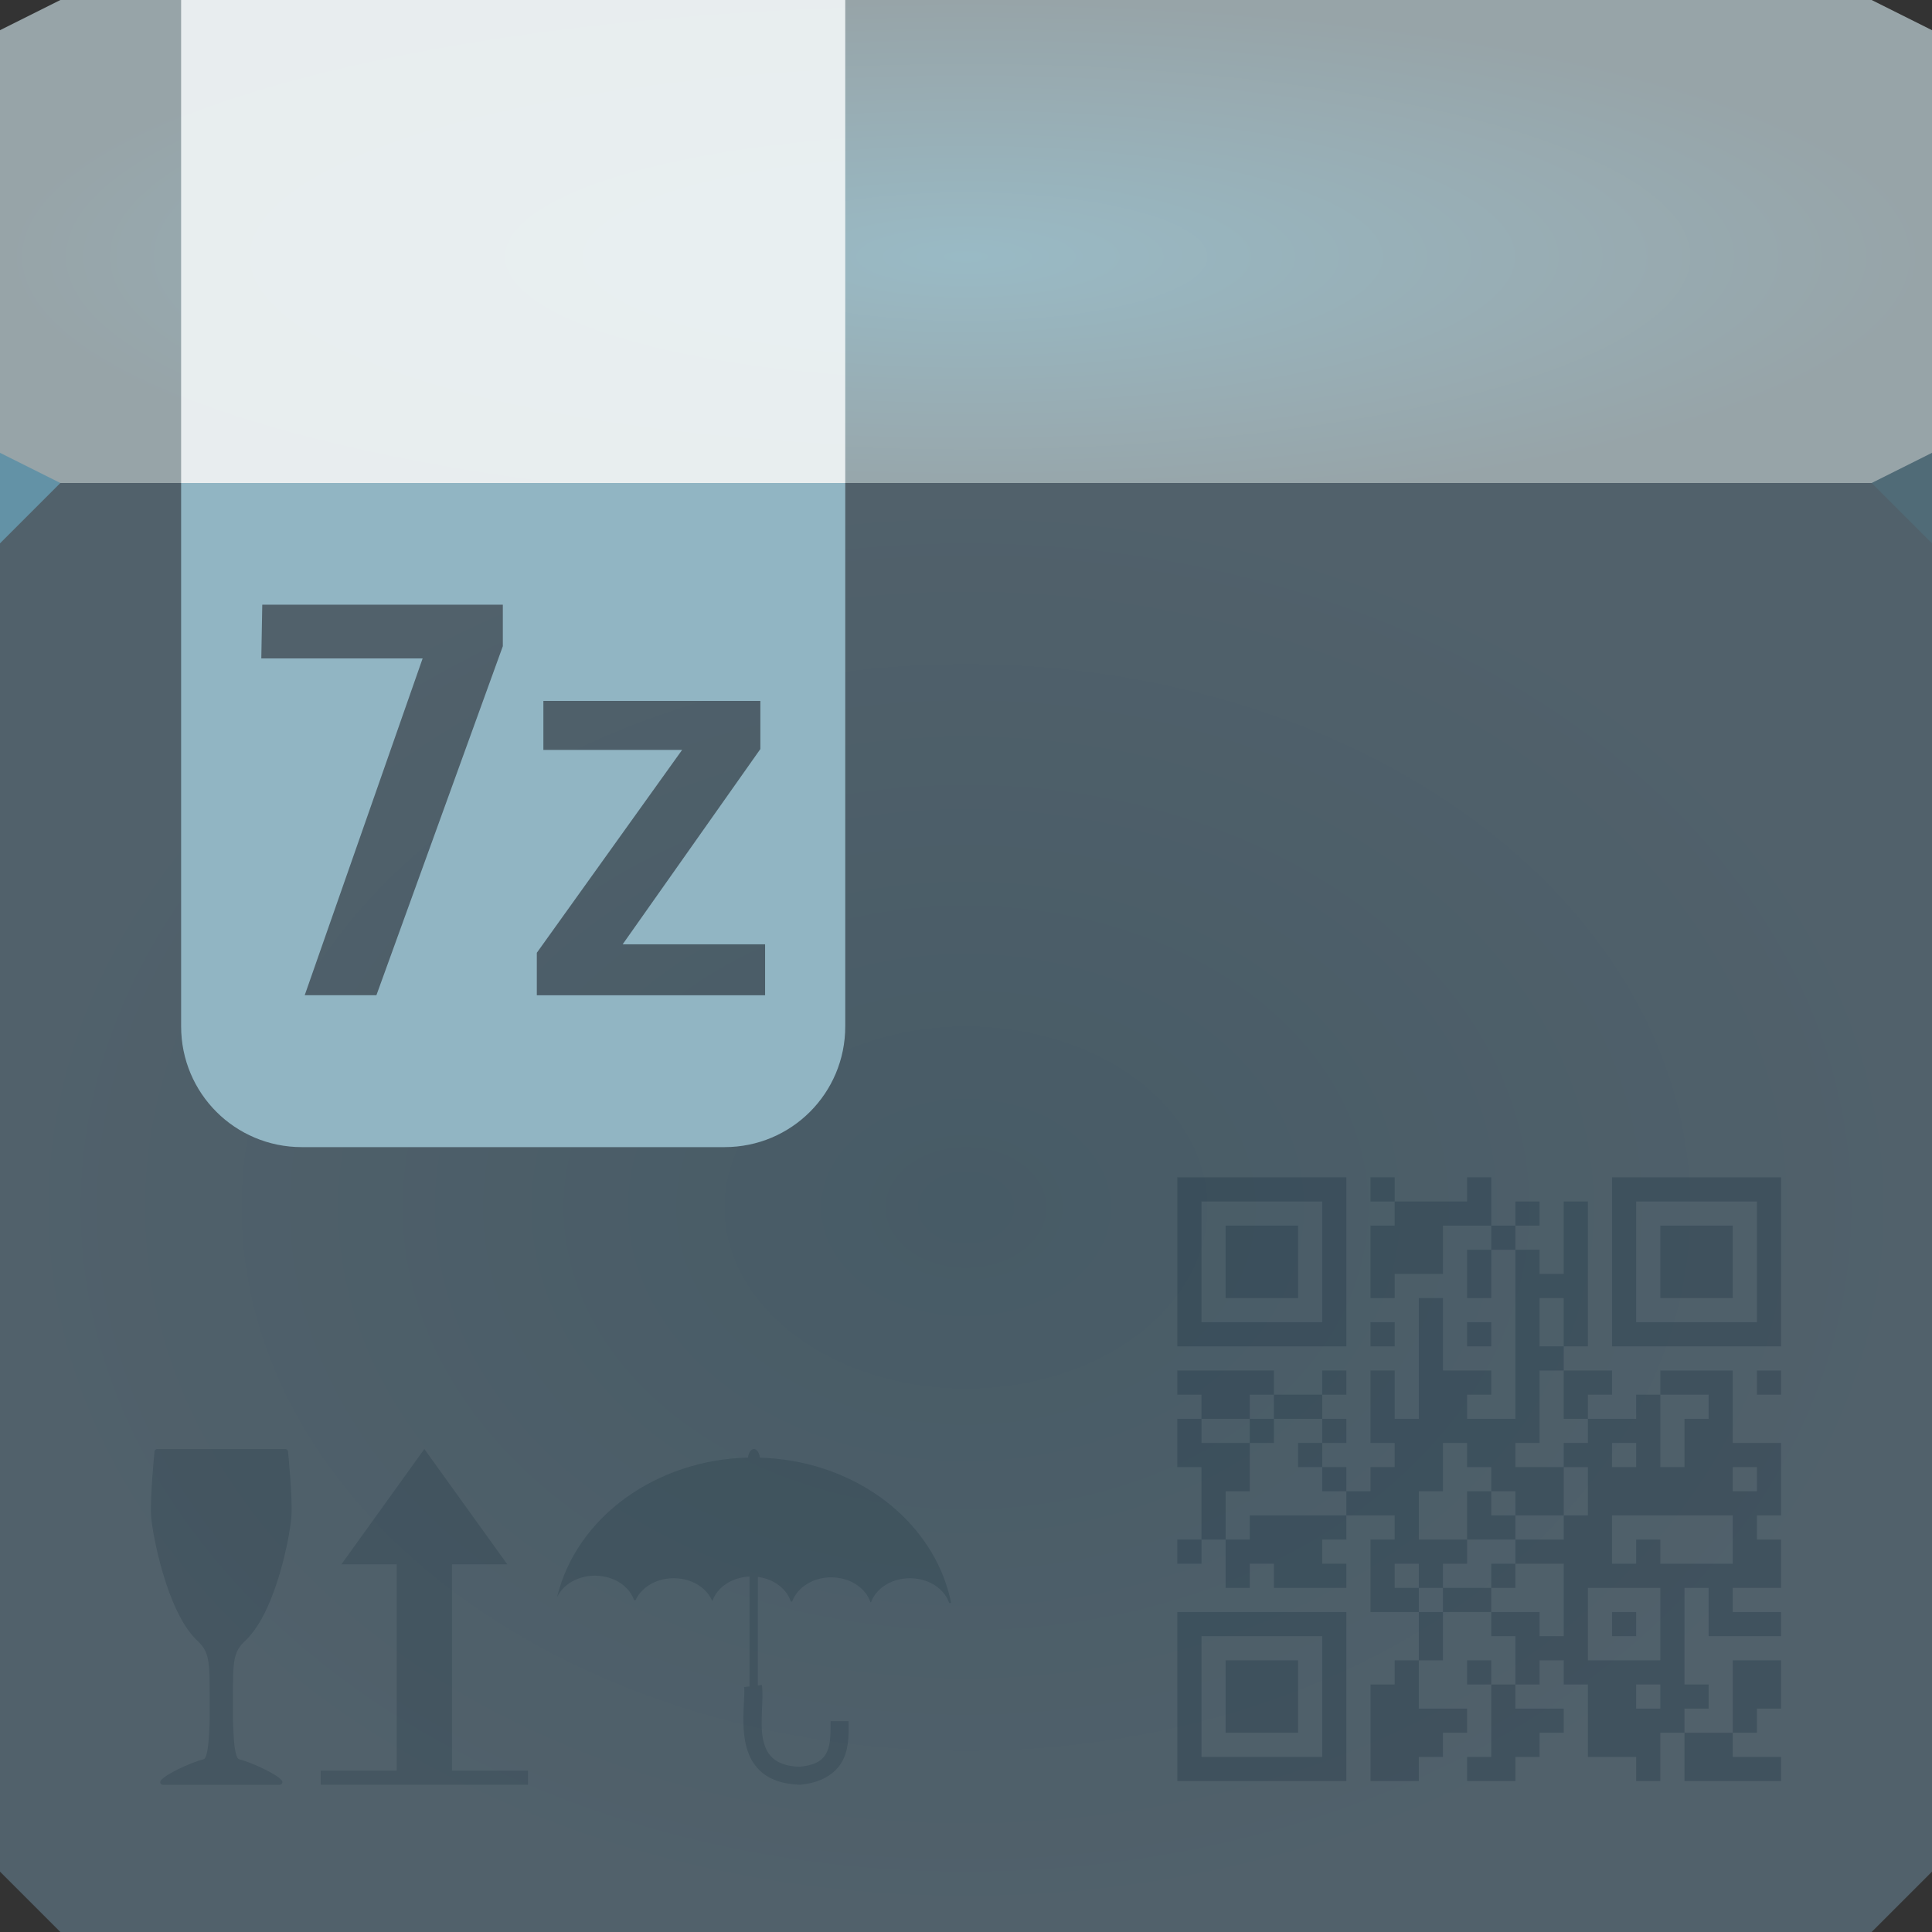 <?xml version="1.0" encoding="UTF-8" standalone="no"?>
<!-- Created with Inkscape (http://www.inkscape.org/) -->

<svg
   xmlns:dc="http://purl.org/dc/elements/1.1/"
   xmlns:cc="http://creativecommons.org/ns#"
   xmlns:rdf="http://www.w3.org/1999/02/22-rdf-syntax-ns#"
   xmlns:svg="http://www.w3.org/2000/svg"
   xmlns="http://www.w3.org/2000/svg"
   xmlns:xlink="http://www.w3.org/1999/xlink"
   xmlns:sodipodi="http://sodipodi.sourceforge.net/DTD/sodipodi-0.dtd"
   xmlns:inkscape="http://www.inkscape.org/namespaces/inkscape"
   version="1.1"
   width="64"
   height="64"
   id="svg13094"
   inkscape:version="0.92.2 5c3e80d, 2017-08-06"
   sodipodi:docname="package-7z.svg">
  <rect width="100%" height="100%" fill="#333333" stroke="none"/>
  <sodipodi:namedview
     pagecolor="#ffffff"
     bordercolor="#666666"
     borderopacity="1"
     objecttolerance="10"
     gridtolerance="10"
     guidetolerance="10"
     inkscape:pageopacity="0"
     inkscape:pageshadow="2"
     inkscape:window-width="1920"
     inkscape:window-height="1033"
     id="namedview44"
     showgrid="false"
     inkscape:zoom="7.375"
     inkscape:cx="-29.610552"
     inkscape:cy="33.391284"
     inkscape:window-x="-2"
     inkscape:window-y="25"
     inkscape:window-maximized="1"
     inkscape:current-layer="svg13094"
     inkscape:snap-global="false">
    <inkscape:grid
       type="xygrid"
       id="grid3800" />
  </sodipodi:namedview>
  <defs
     id="defs11">
    <linearGradient
       inkscape:collect="always"
       id="linearGradient835">
      <stop
         style="stop-color:#99bac5;stop-opacity:1"
         offset="0"
         id="stop831" />
      <stop
         style="stop-color:#97a4a8;stop-opacity:1"
         offset="1"
         id="stop833" />
    </linearGradient>
    <linearGradient
       inkscape:collect="always"
       id="linearGradient827">
      <stop
         style="stop-color:#475b66;stop-opacity:1"
         offset="0"
         id="stop823" />
      <stop
         style="stop-color:#51616b;stop-opacity:1"
         offset="1"
         id="stop825" />
    </linearGradient>
    <radialGradient
       inkscape:collect="always"
       xlink:href="#linearGradient827"
       id="radialGradient829"
       cx="32"
       cy="40"
       fx="32"
       fy="40"
       r="32"
       gradientTransform="matrix(1,0,0,0.75,0,10)"
       gradientUnits="userSpaceOnUse" />
    <radialGradient
       inkscape:collect="always"
       xlink:href="#linearGradient835"
       id="radialGradient837"
       cx="32"
       cy="8.5"
       fx="32"
       fy="8.5"
       r="32"
       gradientTransform="matrix(1,0,0,0.266,0,6.242)"
       gradientUnits="userSpaceOnUse" />
  </defs>
  <path
     d="M 0,1 2,0 h 60 l 2,1 V 17 H 0 Z"
     id="path3029-3"
     style="fill:url(#radialGradient837);fill-opacity:1;fill-rule:nonzero"
     inkscape:connector-curvature="0"
     sodipodi:nodetypes="ccccccc" />
  <path
     d="m 0,16 h 64 v 46 l -2,2 H 2 L 0,62 Z"
     id="path3831-6"
     style="fill:url(#radialGradient829);fill-opacity:1;fill-rule:nonzero"
     inkscape:connector-curvature="0"
     sodipodi:nodetypes="ccccccc" />
  <path
     d="m 64,18 -2,-2 2,-1 z"
     id="path3028-6"
     style="fill:#506b77;fill-opacity:1"
     inkscape:connector-curvature="0"
     sodipodi:nodetypes="cccc" />
  <path
     d="M 0,18 2,16 0,15 Z"
     id="path3028-3-0"
     style="fill:#6392a6;fill-opacity:1"
     inkscape:connector-curvature="0"
     sodipodi:nodetypes="cccc" />
  <path
     style="color:#000000;display:inline;overflow:visible;visibility:visible;opacity:0.549;vector-effect:none;fill:#001d2d;fill-opacity:0.278;fill-rule:nonzero;stroke-width:0.194;stroke-linecap:butt;stroke-linejoin:miter;stroke-miterlimit:4;stroke-dasharray:none;stroke-dashoffset:0;stroke-opacity:1;marker:none;enable-background:accumulate"
     id="path4101-7"
     d="m 5.208,48 c -0.044,2.6e-5 -0.084,0.037 -0.089,0.08 0,0 -0.152,1.518 -0.112,2.139 0.02,0.313 0.148,1.081 0.392,1.903 0.244,0.822 0.6,1.693 1.103,2.195 -3.87e-5,2.4e-5 0.004,0.003 0.004,0.003 0.226,0.207 0.327,0.367 0.383,0.646 0.055,0.278 0.057,0.678 0.057,1.323 -3.87e-5,0.742 0.008,0.62 -0.02,1.144 -0.014,0.262 -0.036,0.479 -0.071,0.628 -0.017,0.075 -0.038,0.132 -0.057,0.167 -0.02,0.035 -0.034,0.042 -0.037,0.043 -0.268,0.072 -0.579,0.198 -0.847,0.331 -0.268,0.132 -0.483,0.257 -0.585,0.375 -0.021,0.027 -0.028,0.064 -0.013,0.095 0.014,0.031 0.047,0.052 0.081,0.052 l 1.934,-1.4e-5 1.934,-8e-6 c 0.034,8.4e-5 0.067,-0.021 0.081,-0.052 0.014,-0.031 0.009,-0.07 -0.013,-0.095 -0.102,-0.118 -0.317,-0.243 -0.585,-0.375 -0.268,-0.132 -0.579,-0.259 -0.847,-0.331 -0.004,-0.002 -0.018,-0.008 -0.037,-0.043 -0.02,-0.035 -0.04,-0.093 -0.057,-0.167 -0.035,-0.149 -0.057,-0.366 -0.071,-0.628 -0.027,-0.524 -0.02,-0.402 -0.02,-1.144 0,-0.645 0,-1.044 0.057,-1.322 0.055,-0.278 0.156,-0.439 0.382,-0.646 0,-5.8e-4 0,-0.002 0.004,-0.002 0.513,-0.513 0.87,-1.384 1.111,-2.204 0.242,-0.82 0.364,-1.583 0.384,-1.895 0.04,-0.621 -0.112,-2.13 -0.112,-2.13 7.74e-5,-0.047 -0.042,-0.089 -0.089,-0.089 H 5.21 Z"
     inkscape:connector-curvature="0" />
  <path
     style="color:#000000;display:inline;overflow:visible;visibility:visible;opacity:0.549;vector-effect:none;fill:#001d2d;fill-opacity:0.278;fill-rule:nonzero;stroke-width:0.194;stroke-linecap:butt;stroke-linejoin:miter;stroke-miterlimit:4;stroke-dasharray:none;stroke-dashoffset:0;stroke-opacity:1;marker:none;enable-background:accumulate"
     id="rect3930-5"
     d="m 14.057,48 -2.749,3.822 h 1.833 v 6.835 h -2.517 v 0.465 h 2.016 2.834 2.016 v -0.465 h -2.517 v -6.835 h 1.833 z"
     inkscape:connector-curvature="0" />
  <path
     style="color:#000000;display:inline;overflow:visible;visibility:visible;opacity:0.549;vector-effect:none;fill:#001d2d;fill-opacity:0.278;fill-rule:nonzero;stroke-width:0.194;stroke-linecap:butt;stroke-linejoin:miter;stroke-miterlimit:4;stroke-dasharray:none;stroke-dashoffset:0;stroke-opacity:1;marker:none;enable-background:accumulate"
     id="path2985-3"
     d="m 24.974,48.001 c -0.094,7.74e-4 -0.177,0.117 -0.197,0.284 -3.009,0.071 -5.674,1.939 -6.324,4.623 0.202,-0.427 0.698,-0.71 1.247,-0.712 0.09,-3.87e-4 0.181,0.007 0.272,0.022 0.498,0.082 0.894,0.389 1.033,0.789 l 0.049,3.88e-4 c 0.229,-0.506 0.869,-0.814 1.526,-0.706 0.472,0.078 0.853,0.358 1.01,0.728 h 0.011 c 0.164,-0.464 0.665,-0.782 1.23,-0.805 -0.002,1.072 -0.004,2.572 -0.002,3.64 l -0.179,0.021 c 0.037,0.315 -0.096,1.081 0.033,1.791 0.064,0.355 0.206,0.716 0.501,0.989 0.295,0.273 0.728,0.437 1.297,0.456 l 0.019,3.87e-4 0.02,-0.002 c 0.77,-0.073 1.235,-0.432 1.429,-0.87 0.194,-0.439 0.16,-0.9 0.16,-1.233 h -0.595 c 0,0.356 0.006,0.733 -0.109,0.993 -0.114,0.257 -0.308,0.455 -0.923,0.517 -0.458,-0.019 -0.723,-0.139 -0.894,-0.297 -0.174,-0.161 -0.27,-0.383 -0.32,-0.658 -0.1,-0.551 0.034,-1.236 -0.027,-1.755 l -0.137,0.016 c -0.003,-1.062 0,-2.532 0.002,-3.595 0.017,0.002 0.035,0.004 0.052,0.007 0.506,0.084 0.906,0.399 1.039,0.808 h 0.045 c 0.197,-0.549 0.867,-0.894 1.555,-0.78 0.504,0.083 0.903,0.397 1.038,0.804 h 0.017 c 0.2,-0.547 0.867,-0.889 1.554,-0.775 0.502,0.083 0.9,0.394 1.036,0.799 l 0.066,3.87e-4 c -0.479,-2.369 -2.565,-4.237 -5.254,-4.705 -0.363,-0.063 -0.725,-0.099 -1.083,-0.109 -0.016,-0.141 -0.079,-0.251 -0.159,-0.279 -0.014,-0.005 -0.027,-0.007 -0.041,-0.007 z"
     inkscape:connector-curvature="0" />
  <path
     style="color:#000000;display:inline;overflow:visible;visibility:visible;fill:#f1f5f6;fill-opacity:0.904;fill-rule:nonzero;stroke:none;stroke-width:1;marker:none;enable-background:accumulate"
     d="M 6,0 H 28 V 16 H 6 Z"
     id="rect3854"
     inkscape:connector-curvature="0"
     sodipodi:nodetypes="ccccc" />
  <path
     d="m 39,56.2 0,-2.8 2.8,0 2.8,0 0,2.8 0,2.8 -2.8,0 -2.8,0 0,-2.8 z m 4.8,0 0,-2 -2,0 -2,0 0,2 0,2 2,0 2,0 0,-2 z m -3.2,0 0,-1.2 1.2,0 1.2,0 0,1.2 0,1.2 -1.2,0 -1.2,0 0,-1.2 z m 4.8,1.2 0,-1.6 0.4,0 0.4,0 0,-0.4 0,-0.4 0.4,0 0.4,0 0,-0.8 0,-0.8 -0.8,0 -0.8,0 0,-1.2 0,-1.2 0.4,0 0.4,0 0,-0.4 0,-0.4 -0.8,0 -0.8,0 0,0.4 0,0.4 -0.4,0 -0.4,0 0,0.4 0,0.4 0.4,0 0.4,0 0,0.4 0,0.4 -1.2,0 -1.2,0 0,-0.4 0,-0.4 -0.4,0 -0.4,0 0,0.4 0,0.4 -0.4,0 -0.4,0 0,-0.8 0,-0.8 -0.4,0 -0.4,0 0,0.4 0,0.4 -0.4,0 -0.4,0 0,-0.4 0,-0.4 0.4,0 0.4,0 0,-1.2 0,-1.2 -0.4,0 -0.4,0 0,-0.8 0,-0.8 0.4,0 0.4,0 0,-0.4 0,-0.4 -0.4,0 -0.4,0 0,-0.4 0,-0.4 1.6,0 1.6,0 0,0.4 0,0.4 0.8,0 0.8,0 0,-0.4 0,-0.4 0.4,0 0.4,0 0,0.4 0,0.4 -0.4,0 -0.4,0 0,0.4 0,0.4 0.4,0 0.4,0 0,0.4 0,0.4 -0.4,0 -0.4,0 0,0.4 0,0.4 0.4,0 0.4,0 0,0.4 0,0.4 0.4,0 0.4,0 0,-0.4 0,-0.4 0.4,0 0.4,0 0,-0.4 0,-0.4 -0.4,0 -0.4,0 0,-1.2 0,-1.2 0.4,0 0.4,0 0,0.8 0,0.8 0.4,0 0.4,0 0,-2 0,-2 0.4,0 0.4,0 0,1.2 0,1.2 0.8,0 0.8,0 0,0.4 0,0.4 -0.4,0 -0.4,0 0,0.4 0,0.4 0.8,0 0.8,0 0,-2.8 0,-2.8 -0.4,0 -0.4,0 0,0.8 0,0.8 -0.4,0 -0.4,0 0,-0.8 0,-0.8 0.4,0 0.4,0 0,-0.4 0,-0.4 -0.8,0 -0.8,0 0,0.8 0,0.8 -0.8,0 -0.8,0 0,0.4 0,0.4 -0.4,0 -0.4,0 0,-1.2 0,-1.2 0.4,0 0.4,0 0,-0.4 0,-0.4 -0.4,0 -0.4,0 0,-0.4 0,-0.4 0.4,0 0.4,0 0,0.4 0,0.4 1.2,0 1.2,0 0,-0.4 0,-0.4 0.4,0 0.4,0 0,0.8 0,0.8 0.4,0 0.4,0 0,-0.4 0,-0.4 0.4,0 0.4,0 0,0.4 0,0.4 -0.4,0 -0.4,0 0,0.4 0,0.4 0.4,0 0.4,0 0,0.4 0,0.4 0.4,0 0.4,0 0,-1.2 0,-1.2 0.4,0 0.4,0 0,2.4 0,2.4 -0.4,0 -0.4,0 0,0.4 0,0.4 0.8,0 0.8,0 0,0.4 0,0.4 -0.4,0 -0.4,0 0,0.4 0,0.4 0.8,0 0.8,0 0,-0.4 0,-0.4 0.4,0 0.4,0 0,-0.4 0,-0.4 1.2,0 1.2,0 0,1.2 0,1.2 0.8,0 0.8,0 0,1.2 0,1.2 -0.4,0 -0.4,0 0,0.4 0,0.4 0.4,0 0.4,0 0,0.8 0,0.8 -0.8,0 -0.8,0 0,0.4 0,0.4 0.8,0 0.8,0 0,0.4 0,0.4 -1.2,0 -1.2,0 0,-0.8 0,-0.8 -0.4,0 -0.4,0 0,1.6 0,1.6 0.4,0 0.4,0 0,0.4 0,0.4 -0.4,0 -0.4,0 0,0.4 0,0.4 0.8,0 0.8,0 0,-1.2 0,-1.2 0.8,0 h 0.8 v 1.6 h -0.8 v 0.8 H 57.4 V 58.2 h 1.6 V 59 H 55.8 V 57.4 H 55 V 59 H 54.2 V 58.2 H 52.6 V 55.8 H 51.8 V 55 h -0.8 v 0.8 h -0.8 v 0.8 h 1.6 v 0.8 H 51 V 58.2 H 50.2 V 59 h -1.6 v -0.8 h 0.8 V 55.8 H 48.6 V 55 h 0.8 v 0.8 h 0.8 v -1.6 h -0.8 v -0.8 h -1.6 V 55 h -0.8 v 1.6 h 1.6 v 0.8 H 47.8 V 58.2 H 47 V 59 h -1.6 v -1.6 z m 9.6,-1.2 0,-0.4 h -0.8 v 0.8 h 0.8 v -0.4 z m 0,-2.4 V 52.6 H 52.6 V 55 h 2.4 v -1.2 z m -1.6,0 0,-0.4 0.4,0 0.4,0 0,0.4 0,0.4 -0.4,0 -0.4,0 0,-0.4 z m -1.6,-0.8 0,-1.2 -0.8,0 -0.8,0 0,-0.4 0,-0.4 0.8,0 0.8,0 0,-0.4 0,-0.4 0.4,0 0.4,0 0,-0.8 0,-0.8 -0.4,0 -0.4,0 0,-0.4 0,-0.4 0.4,0 0.4,0 0,-0.4 0,-0.4 -0.4,0 -0.4,0 0,-0.8 0,-0.8 -0.4,0 -0.4,0 0,1.2 0,1.2 -0.4,0 -0.4,0 0,0.4 0,0.4 0.8,0 0.8,0 0,0.8 0,0.8 -0.8,0 -0.8,0 0,-0.4 0,-0.4 -0.4,0 -0.4,0 0,-0.4 0,-0.4 -0.4,0 -0.4,0 0,-0.4 0,-0.4 -0.4,0 -0.4,0 0,0.8 0,0.8 -0.4,0 -0.4,0 0,0.8 0,0.8 0.8,0 0.8,0 0,0.4 0,0.4 -0.4,0 -0.4,0 0,0.4 0,0.4 -0.4,0 -0.4,0 0,-0.4 0,-0.4 -0.4,0 -0.4,0 0,0.4 0,0.4 0.4,0 0.4,0 0,0.4 0,0.4 0.4,0 0.4,0 0,-0.4 0,-0.4 0.8,0 0.8,0 0,0.4 0,0.4 0.8,0 0.8,0 0,0.4 0,0.4 0.4,0 0.4,0 0,-1.2 z m -2.4,-0.8 0,-0.4 0.4,0 0.4,0 0,0.4 0,0.4 -0.4,0 -0.4,0 0,-0.4 z m -0.8,-2 0,-0.8 0.4,0 0.4,0 0,0.4 0,0.4 0.4,0 0.4,0 0,0.4 0,0.4 -0.8,0 -0.8,0 0,-0.8 z m 5.6,1.2 0,-0.4 0.4,0 0.4,0 0,0.4 0,0.4 1.2,0 1.2,0 0,-0.8 0,-0.8 -2,0 -2,0 0,0.8 0,0.8 0.4,0 0.4,0 0,-0.4 z m -12.8,-0.8 0,-0.4 1.6,0 1.6,0 0,-0.4 0,-0.4 -0.4,0 -0.4,0 0,-0.4 0,-0.4 -0.4,0 -0.4,0 0,-0.4 0,-0.4 0.4,0 0.4,0 0,-0.4 0,-0.4 -0.8,0 -0.8,0 0,-0.4 0,-0.4 -0.4,0 -0.4,0 0,0.4 0,0.4 -0.8,0 -0.8,0 0,0.4 0,0.4 0.8,0 0.8,0 0,0.8 0,0.8 -0.4,0 -0.4,0 0,0.8 0,0.8 0.4,0 0.4,0 0,-0.4 z m 0,-3.2 0,-0.4 0.4,0 0.4,0 0,0.4 0,0.4 -0.4,0 -0.4,0 0,-0.4 z m 16.8,1.6 0,-0.4 -0.4,0 -0.4,0 0,0.4 0,0.4 0.4,0 0.4,0 0,-0.4 z m -4,-0.8 0,-0.4 -0.4,0 -0.4,0 0,0.4 0,0.4 0.4,0 0.4,0 0,-0.4 z m 1.6,-0.4 0,-0.8 0.4,0 0.4,0 0,-0.4 0,-0.4 -0.8,0 -0.8,0 0,1.2 0,1.2 0.4,0 0.4,0 0,-0.8 z m -4,-4 V 43 h -0.8 v 1.6 h 0.8 v -0.8 z m 6.4,2 0,-0.4 0.4,0 0.4,0 0,0.4 0,0.4 -0.4,0 -0.4,0 0,-0.4 z m -19.2,-4 0,-2.8 2.8,0 2.8,0 0,2.8 0,2.8 -2.8,0 -2.8,0 0,-2.8 z m 4.8,0 0,-2 -2,0 -2,0 0,2 0,2 2,0 2,0 0,-2 z m -3.2,0 0,-1.2 1.2,0 1.2,0 0,1.2 0,1.2 -1.2,0 -1.2,0 0,-1.2 z M 45.4,44.2 v -0.4 h 0.8 v 0.8 h -0.8 v -0.4 z m 3.2,0 0,-0.4 0.4,0 0.4,0 0,0.4 0,0.4 -0.4,0 -0.4,0 0,-0.4 z m 4.8,-2.4 0,-2.8 2.8,0 h 2.8 v 5.6 h -5.6 v -2.8 z m 4.8,0 0,-2 -2,0 -2,0 0,2 0,2 2,0 2,0 0,-2 z m -3.2,0 0,-1.2 1.2,0 1.2,0 0,1.2 0,1.2 -1.2,0 -1.2,0 0,-1.2 z"
     id="path3108"
     style="fill:#001d2d;fill-opacity:0.278;font-variant-east_asian:normal;opacity:0.741;vector-effect:none;stroke-width:0.194;stroke-linecap:butt;stroke-linejoin:miter;stroke-miterlimit:4;stroke-dasharray:none;stroke-dashoffset:0;stroke-opacity:1" />
  <path
     style="color:#000000;display:inline;overflow:visible;visibility:visible;fill:#91b5c3;fill-opacity:1;fill-rule:nonzero;stroke:none;stroke-width:1;marker:none;enable-background:accumulate"
     d="m 6,16 v 18 c 0,2.216 1.784,4 4,4 h 14 c 2.216,0 4,-1.784 4,-4 V 16 Z m 2.688,4.031 h 7.969 v 1.375 l -4.188,11.562 h -2.375 L 14,21.812 H 8.656 Z M 18,23.219 h 7.188 v 1.594 l -4.562,6.469 h 4.719 v 1.688 h -7.562 V 31.562 l 4.812,-6.719 H 18 Z"
     id="rect3833"
     inkscape:connector-curvature="0"
     sodipodi:nodetypes="cssssccccccccccccccccccccc" />
</svg>
